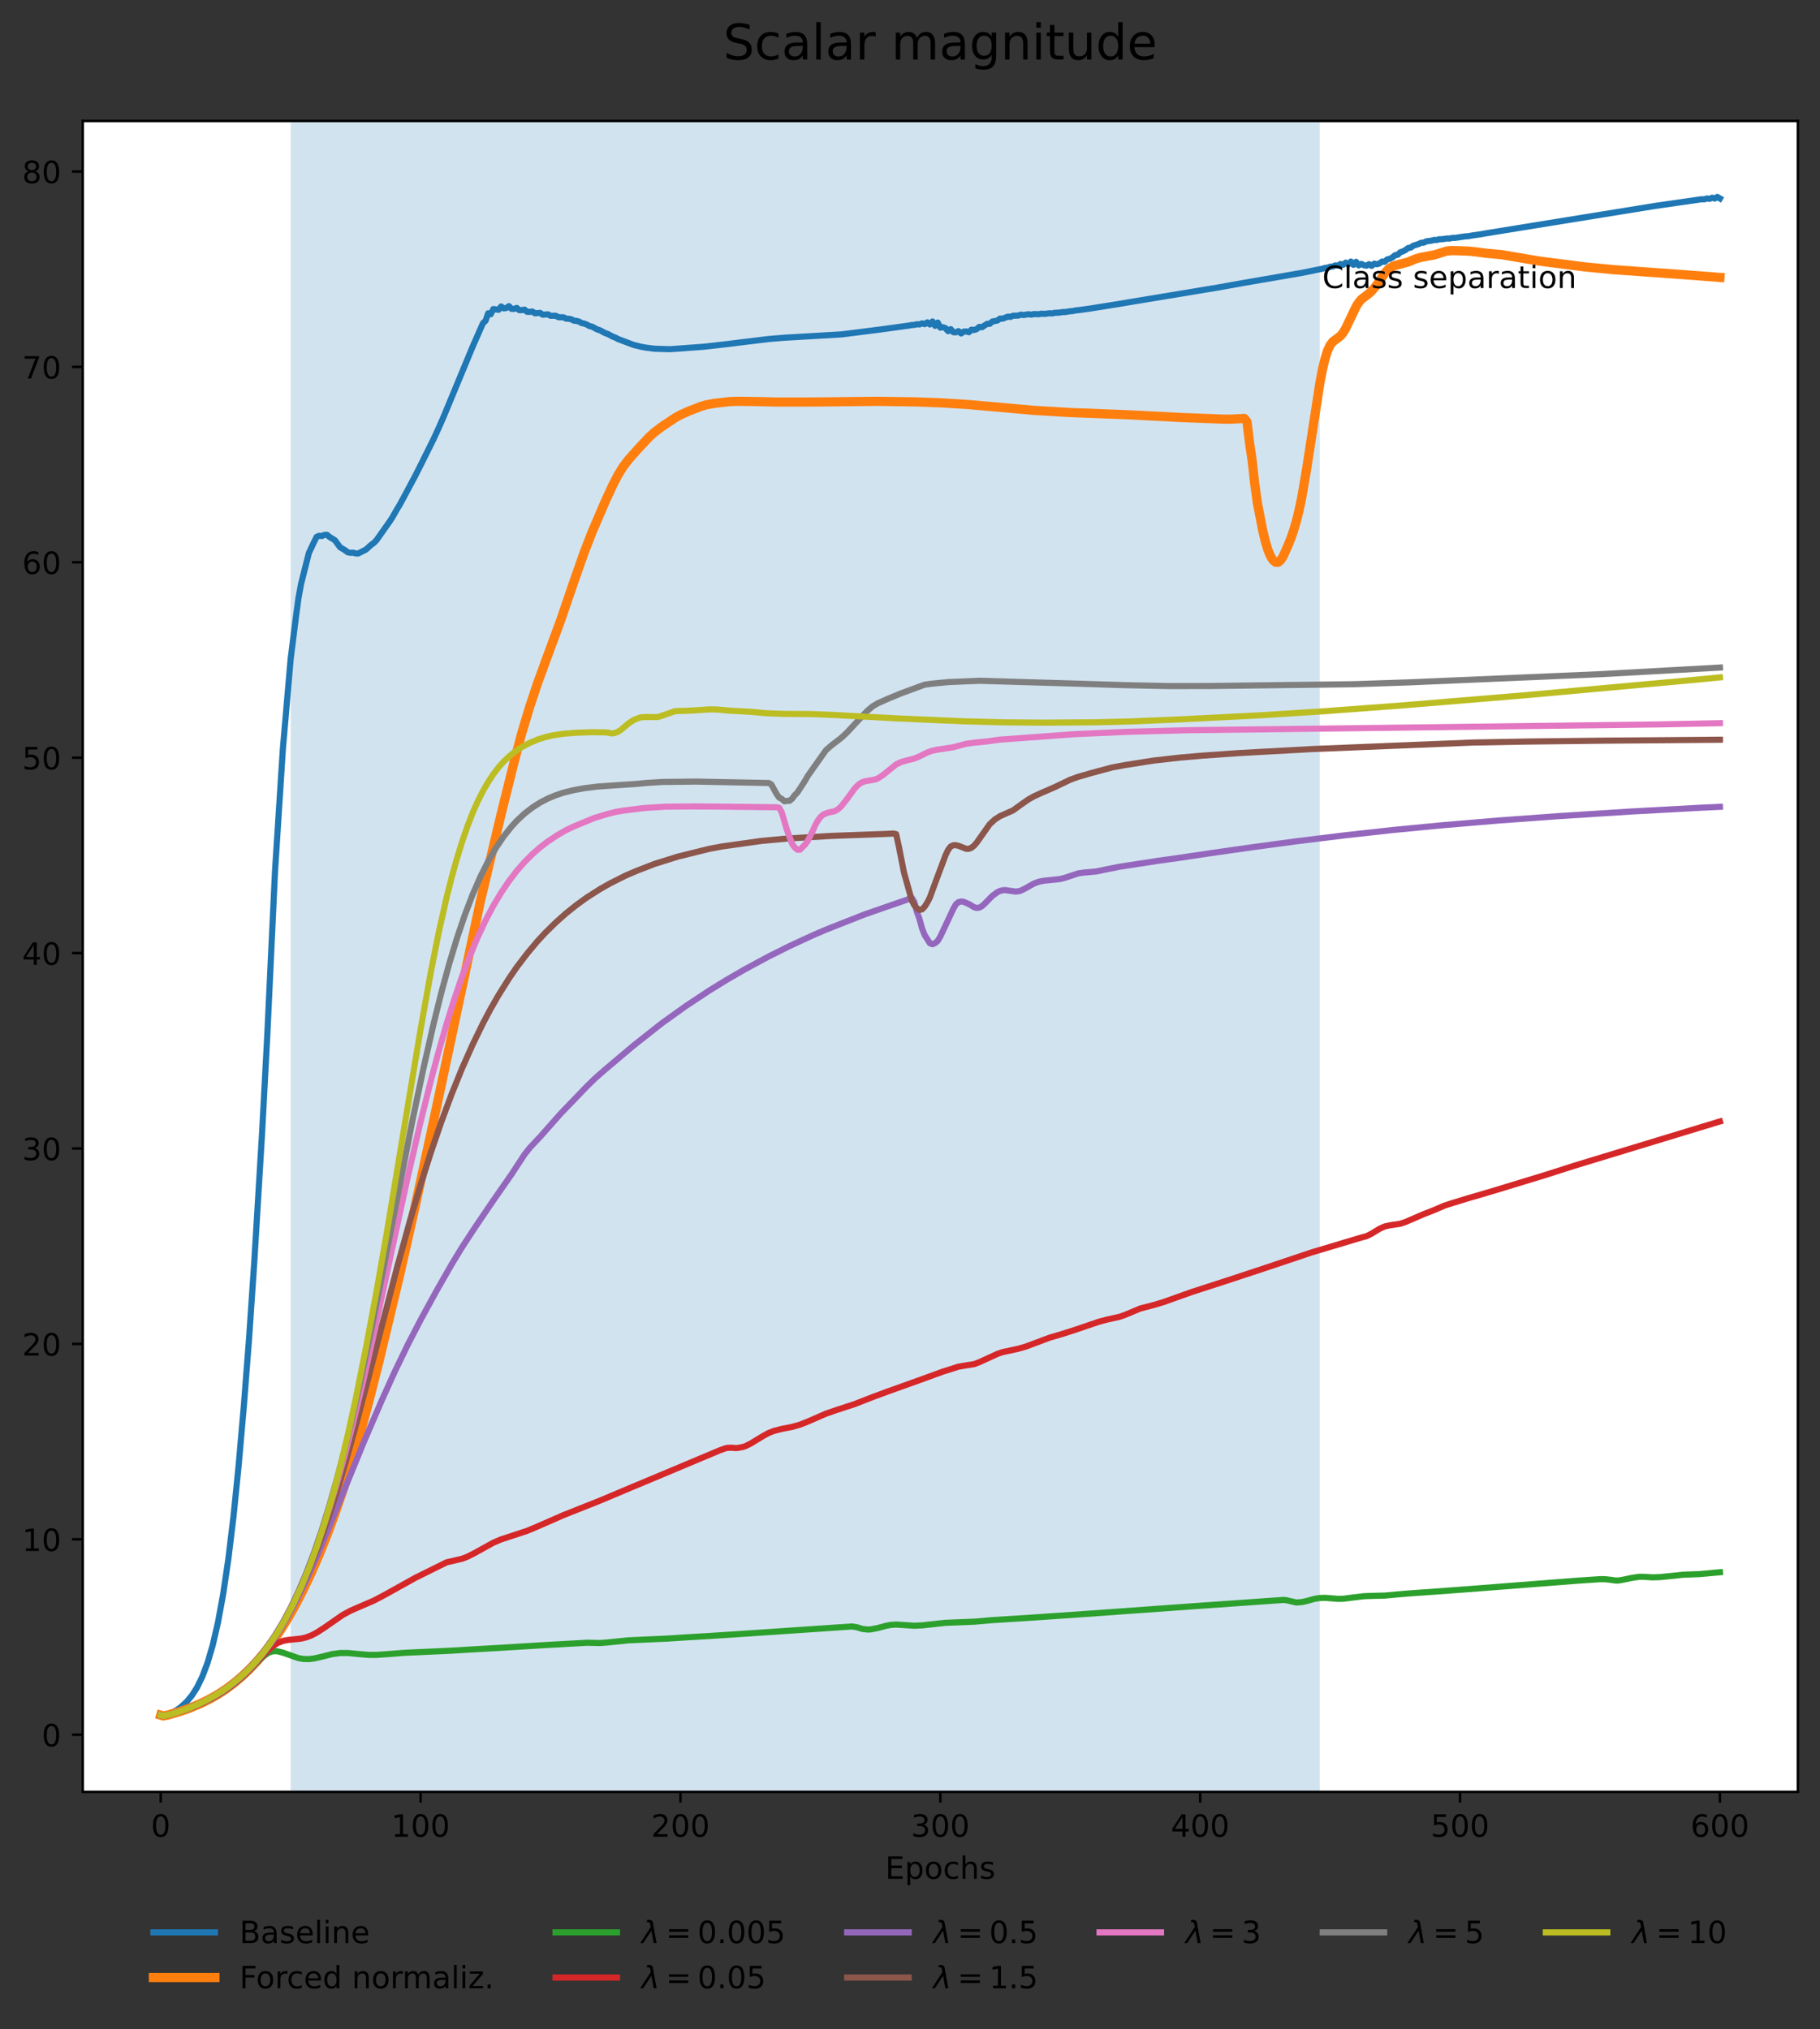 <?xml version="1.0" encoding="utf-8" standalone="no"?>
<!DOCTYPE svg PUBLIC "-//W3C//DTD SVG 1.1//EN"
  "http://www.w3.org/Graphics/SVG/1.1/DTD/svg11.dtd">
<!-- Created with matplotlib (https://matplotlib.org/) -->
<svg height="660.13pt" version="1.1" viewBox="0 0 592.125 660.13" width="592.125pt" xmlns="http://www.w3.org/2000/svg" xmlns:xlink="http://www.w3.org/1999/xlink">
 <rect x="0" y="0" width="592.125" height="660.13" fill="#333333" stroke="none"/>
 <defs>
  <style type="text/css">*{stroke-linecap:butt;stroke-linejoin:round;}</style>
 </defs>
 <g id="figure_1">
  <g id="patch_1">
   <path d="M 0 660.13 
L 592.125 660.13 
L 592.125 0 
L 0 0 
z
" style="fill:none;"/>
  </g>
  <g id="axes_1">
   <g id="patch_2">
    <path d="M 26.925 582.957 
L 584.925 582.957 
L 584.925 39.358 
L 26.925 39.358 
z
" style="fill:#ffffff;"/>
   </g>
   <g id="patch_3">
    <path clip-path="url(#p3f525d790b)" d="M 94.561 582.957 
L 429.361 582.957 
L 429.361 39.358 
L 94.561 39.358 
z
" style="fill:#1f77b4;opacity:0.2;"/>
   </g>
   <g id="matplotlib.axis_1">
    <g id="xtick_1">
     <g id="line2d_1">
      <defs>
       <path d="M 0 0 
L 0 3.5 
" id="ma3e80dce97" style="stroke:#000000;stroke-width:0.8;"/>
      </defs>
      <g>
       <use style="stroke:#000000;stroke-width:0.8;" x="52.289" xlink:href="#ma3e80dce97" y="582.957"/>
      </g>
     </g>
     <g id="text_1">
      <!-- 0 -->
      <g transform="translate(49.107 597.556)scale(0.1 -0.1)">
       <defs>
        <path d="M 31.781 66.406 
Q 24.172 66.406 20.328 58.906 
Q 16.5 51.422 16.5 36.375 
Q 16.5 21.391 20.328 13.891 
Q 24.172 6.391 31.781 6.391 
Q 39.453 6.391 43.281 13.891 
Q 47.125 21.391 47.125 36.375 
Q 47.125 51.422 43.281 58.906 
Q 39.453 66.406 31.781 66.406 
z
M 31.781 74.219 
Q 44.047 74.219 50.516 64.516 
Q 56.984 54.828 56.984 36.375 
Q 56.984 17.969 50.516 8.266 
Q 44.047 -1.422 31.781 -1.422 
Q 19.531 -1.422 13.062 8.266 
Q 6.594 17.969 6.594 36.375 
Q 6.594 54.828 13.062 64.516 
Q 19.531 74.219 31.781 74.219 
z
" id="DejaVuSans-48"/>
       </defs>
       <use xlink:href="#DejaVuSans-48"/>
      </g>
     </g>
    </g>
    <g id="xtick_2">
     <g id="line2d_2">
      <g>
       <use style="stroke:#000000;stroke-width:0.8;" x="136.834" xlink:href="#ma3e80dce97" y="582.957"/>
      </g>
     </g>
     <g id="text_2">
      <!-- 100 -->
      <g transform="translate(127.29 597.556)scale(0.1 -0.1)">
       <defs>
        <path d="M 12.406 8.297 
L 28.516 8.297 
L 28.516 63.922 
L 10.984 60.406 
L 10.984 69.391 
L 28.422 72.906 
L 38.281 72.906 
L 38.281 8.297 
L 54.391 8.297 
L 54.391 0 
L 12.406 0 
z
" id="DejaVuSans-49"/>
       </defs>
       <use xlink:href="#DejaVuSans-49"/>
       <use x="63.623" xlink:href="#DejaVuSans-48"/>
       <use x="127.246" xlink:href="#DejaVuSans-48"/>
      </g>
     </g>
    </g>
    <g id="xtick_3">
     <g id="line2d_3">
      <g>
       <use style="stroke:#000000;stroke-width:0.8;" x="221.38" xlink:href="#ma3e80dce97" y="582.957"/>
      </g>
     </g>
     <g id="text_3">
      <!-- 200 -->
      <g transform="translate(211.836 597.556)scale(0.1 -0.1)">
       <defs>
        <path d="M 19.188 8.297 
L 53.609 8.297 
L 53.609 0 
L 7.328 0 
L 7.328 8.297 
Q 12.938 14.109 22.625 23.891 
Q 32.328 33.688 34.812 36.531 
Q 39.547 41.844 41.422 45.531 
Q 43.312 49.219 43.312 52.781 
Q 43.312 58.594 39.234 62.25 
Q 35.156 65.922 28.609 65.922 
Q 23.969 65.922 18.812 64.312 
Q 13.672 62.703 7.812 59.422 
L 7.812 69.391 
Q 13.766 71.781 18.938 73 
Q 24.125 74.219 28.422 74.219 
Q 39.75 74.219 46.484 68.547 
Q 53.219 62.891 53.219 53.422 
Q 53.219 48.922 51.531 44.891 
Q 49.859 40.875 45.406 35.406 
Q 44.188 33.984 37.641 27.219 
Q 31.109 20.453 19.188 8.297 
z
" id="DejaVuSans-50"/>
       </defs>
       <use xlink:href="#DejaVuSans-50"/>
       <use x="63.623" xlink:href="#DejaVuSans-48"/>
       <use x="127.246" xlink:href="#DejaVuSans-48"/>
      </g>
     </g>
    </g>
    <g id="xtick_4">
     <g id="line2d_4">
      <g>
       <use style="stroke:#000000;stroke-width:0.8;" x="305.925" xlink:href="#ma3e80dce97" y="582.957"/>
      </g>
     </g>
     <g id="text_4">
      <!-- 300 -->
      <g transform="translate(296.381 597.556)scale(0.1 -0.1)">
       <defs>
        <path d="M 40.578 39.312 
Q 47.656 37.797 51.625 33 
Q 55.609 28.219 55.609 21.188 
Q 55.609 10.406 48.188 4.484 
Q 40.766 -1.422 27.094 -1.422 
Q 22.516 -1.422 17.656 -0.516 
Q 12.797 0.391 7.625 2.203 
L 7.625 11.719 
Q 11.719 9.328 16.594 8.109 
Q 21.484 6.891 26.812 6.891 
Q 36.078 6.891 40.938 10.547 
Q 45.797 14.203 45.797 21.188 
Q 45.797 27.641 41.281 31.266 
Q 36.766 34.906 28.719 34.906 
L 20.219 34.906 
L 20.219 43.016 
L 29.109 43.016 
Q 36.375 43.016 40.234 45.922 
Q 44.094 48.828 44.094 54.297 
Q 44.094 59.906 40.109 62.906 
Q 36.141 65.922 28.719 65.922 
Q 24.656 65.922 20.016 65.031 
Q 15.375 64.156 9.812 62.312 
L 9.812 71.094 
Q 15.438 72.656 20.344 73.438 
Q 25.25 74.219 29.594 74.219 
Q 40.828 74.219 47.359 69.109 
Q 53.906 64.016 53.906 55.328 
Q 53.906 49.266 50.438 45.094 
Q 46.969 40.922 40.578 39.312 
z
" id="DejaVuSans-51"/>
       </defs>
       <use xlink:href="#DejaVuSans-51"/>
       <use x="63.623" xlink:href="#DejaVuSans-48"/>
       <use x="127.246" xlink:href="#DejaVuSans-48"/>
      </g>
     </g>
    </g>
    <g id="xtick_5">
     <g id="line2d_5">
      <g>
       <use style="stroke:#000000;stroke-width:0.8;" x="390.47" xlink:href="#ma3e80dce97" y="582.957"/>
      </g>
     </g>
     <g id="text_5">
      <!-- 400 -->
      <g transform="translate(380.927 597.556)scale(0.1 -0.1)">
       <defs>
        <path d="M 37.797 64.312 
L 12.891 25.391 
L 37.797 25.391 
z
M 35.203 72.906 
L 47.609 72.906 
L 47.609 25.391 
L 58.016 25.391 
L 58.016 17.188 
L 47.609 17.188 
L 47.609 0 
L 37.797 0 
L 37.797 17.188 
L 4.891 17.188 
L 4.891 26.703 
z
" id="DejaVuSans-52"/>
       </defs>
       <use xlink:href="#DejaVuSans-52"/>
       <use x="63.623" xlink:href="#DejaVuSans-48"/>
       <use x="127.246" xlink:href="#DejaVuSans-48"/>
      </g>
     </g>
    </g>
    <g id="xtick_6">
     <g id="line2d_6">
      <g>
       <use style="stroke:#000000;stroke-width:0.8;" x="475.016" xlink:href="#ma3e80dce97" y="582.957"/>
      </g>
     </g>
     <g id="text_6">
      <!-- 500 -->
      <g transform="translate(465.472 597.556)scale(0.1 -0.1)">
       <defs>
        <path d="M 10.797 72.906 
L 49.516 72.906 
L 49.516 64.594 
L 19.828 64.594 
L 19.828 46.734 
Q 21.969 47.469 24.109 47.828 
Q 26.266 48.188 28.422 48.188 
Q 40.625 48.188 47.75 41.5 
Q 54.891 34.812 54.891 23.391 
Q 54.891 11.625 47.562 5.094 
Q 40.234 -1.422 26.906 -1.422 
Q 22.312 -1.422 17.547 -0.641 
Q 12.797 0.141 7.719 1.703 
L 7.719 11.625 
Q 12.109 9.234 16.797 8.062 
Q 21.484 6.891 26.703 6.891 
Q 35.156 6.891 40.078 11.328 
Q 45.016 15.766 45.016 23.391 
Q 45.016 31 40.078 35.438 
Q 35.156 39.891 26.703 39.891 
Q 22.75 39.891 18.812 39.016 
Q 14.891 38.141 10.797 36.281 
z
" id="DejaVuSans-53"/>
       </defs>
       <use xlink:href="#DejaVuSans-53"/>
       <use x="63.623" xlink:href="#DejaVuSans-48"/>
       <use x="127.246" xlink:href="#DejaVuSans-48"/>
      </g>
     </g>
    </g>
    <g id="xtick_7">
     <g id="line2d_7">
      <g>
       <use style="stroke:#000000;stroke-width:0.8;" x="559.561" xlink:href="#ma3e80dce97" y="582.957"/>
      </g>
     </g>
     <g id="text_7">
      <!-- 600 -->
      <g transform="translate(550.018 597.556)scale(0.1 -0.1)">
       <defs>
        <path d="M 33.016 40.375 
Q 26.375 40.375 22.484 35.828 
Q 18.609 31.297 18.609 23.391 
Q 18.609 15.531 22.484 10.953 
Q 26.375 6.391 33.016 6.391 
Q 39.656 6.391 43.531 10.953 
Q 47.406 15.531 47.406 23.391 
Q 47.406 31.297 43.531 35.828 
Q 39.656 40.375 33.016 40.375 
z
M 52.594 71.297 
L 52.594 62.312 
Q 48.875 64.062 45.094 64.984 
Q 41.312 65.922 37.594 65.922 
Q 27.828 65.922 22.672 59.328 
Q 17.531 52.734 16.797 39.406 
Q 19.672 43.656 24.016 45.922 
Q 28.375 48.188 33.594 48.188 
Q 44.578 48.188 50.953 41.516 
Q 57.328 34.859 57.328 23.391 
Q 57.328 12.156 50.688 5.359 
Q 44.047 -1.422 33.016 -1.422 
Q 20.359 -1.422 13.672 8.266 
Q 6.984 17.969 6.984 36.375 
Q 6.984 53.656 15.188 63.938 
Q 23.391 74.219 37.203 74.219 
Q 40.922 74.219 44.703 73.484 
Q 48.484 72.75 52.594 71.297 
z
" id="DejaVuSans-54"/>
       </defs>
       <use xlink:href="#DejaVuSans-54"/>
       <use x="63.623" xlink:href="#DejaVuSans-48"/>
       <use x="127.246" xlink:href="#DejaVuSans-48"/>
      </g>
     </g>
    </g>
    <g id="text_8">
     <!-- Epochs -->
     <g transform="translate(288.009 611.234)scale(0.1 -0.1)">
      <defs>
       <path d="M 9.812 72.906 
L 55.906 72.906 
L 55.906 64.594 
L 19.672 64.594 
L 19.672 43.016 
L 54.391 43.016 
L 54.391 34.719 
L 19.672 34.719 
L 19.672 8.297 
L 56.781 8.297 
L 56.781 0 
L 9.812 0 
z
" id="DejaVuSans-69"/>
       <path d="M 18.109 8.203 
L 18.109 -20.797 
L 9.078 -20.797 
L 9.078 54.688 
L 18.109 54.688 
L 18.109 46.391 
Q 20.953 51.266 25.266 53.625 
Q 29.594 56 35.594 56 
Q 45.562 56 51.781 48.094 
Q 58.016 40.188 58.016 27.297 
Q 58.016 14.406 51.781 6.484 
Q 45.562 -1.422 35.594 -1.422 
Q 29.594 -1.422 25.266 0.953 
Q 20.953 3.328 18.109 8.203 
z
M 48.688 27.297 
Q 48.688 37.203 44.609 42.844 
Q 40.531 48.484 33.406 48.484 
Q 26.266 48.484 22.188 42.844 
Q 18.109 37.203 18.109 27.297 
Q 18.109 17.391 22.188 11.75 
Q 26.266 6.109 33.406 6.109 
Q 40.531 6.109 44.609 11.75 
Q 48.688 17.391 48.688 27.297 
z
" id="DejaVuSans-112"/>
       <path d="M 30.609 48.391 
Q 23.391 48.391 19.188 42.75 
Q 14.984 37.109 14.984 27.297 
Q 14.984 17.484 19.156 11.844 
Q 23.344 6.203 30.609 6.203 
Q 37.797 6.203 41.984 11.859 
Q 46.188 17.531 46.188 27.297 
Q 46.188 37.016 41.984 42.703 
Q 37.797 48.391 30.609 48.391 
z
M 30.609 56 
Q 42.328 56 49.016 48.375 
Q 55.719 40.766 55.719 27.297 
Q 55.719 13.875 49.016 6.219 
Q 42.328 -1.422 30.609 -1.422 
Q 18.844 -1.422 12.172 6.219 
Q 5.516 13.875 5.516 27.297 
Q 5.516 40.766 12.172 48.375 
Q 18.844 56 30.609 56 
z
" id="DejaVuSans-111"/>
       <path d="M 48.781 52.594 
L 48.781 44.188 
Q 44.969 46.297 41.141 47.344 
Q 37.312 48.391 33.406 48.391 
Q 24.656 48.391 19.812 42.844 
Q 14.984 37.312 14.984 27.297 
Q 14.984 17.281 19.812 11.734 
Q 24.656 6.203 33.406 6.203 
Q 37.312 6.203 41.141 7.25 
Q 44.969 8.297 48.781 10.406 
L 48.781 2.094 
Q 45.016 0.344 40.984 -0.531 
Q 36.969 -1.422 32.422 -1.422 
Q 20.062 -1.422 12.781 6.344 
Q 5.516 14.109 5.516 27.297 
Q 5.516 40.672 12.859 48.328 
Q 20.219 56 33.016 56 
Q 37.156 56 41.109 55.141 
Q 45.062 54.297 48.781 52.594 
z
" id="DejaVuSans-99"/>
       <path d="M 54.891 33.016 
L 54.891 0 
L 45.906 0 
L 45.906 32.719 
Q 45.906 40.484 42.875 44.328 
Q 39.844 48.188 33.797 48.188 
Q 26.516 48.188 22.312 43.547 
Q 18.109 38.922 18.109 30.906 
L 18.109 0 
L 9.078 0 
L 9.078 75.984 
L 18.109 75.984 
L 18.109 46.188 
Q 21.344 51.125 25.703 53.562 
Q 30.078 56 35.797 56 
Q 45.219 56 50.047 50.172 
Q 54.891 44.344 54.891 33.016 
z
" id="DejaVuSans-104"/>
       <path d="M 44.281 53.078 
L 44.281 44.578 
Q 40.484 46.531 36.375 47.5 
Q 32.281 48.484 27.875 48.484 
Q 21.188 48.484 17.844 46.438 
Q 14.5 44.391 14.5 40.281 
Q 14.5 37.156 16.891 35.375 
Q 19.281 33.594 26.516 31.984 
L 29.594 31.297 
Q 39.156 29.25 43.188 25.516 
Q 47.219 21.781 47.219 15.094 
Q 47.219 7.469 41.188 3.016 
Q 35.156 -1.422 24.609 -1.422 
Q 20.219 -1.422 15.453 -0.562 
Q 10.688 0.297 5.422 2 
L 5.422 11.281 
Q 10.406 8.688 15.234 7.391 
Q 20.062 6.109 24.812 6.109 
Q 31.156 6.109 34.562 8.281 
Q 37.984 10.453 37.984 14.406 
Q 37.984 18.062 35.516 20.016 
Q 33.062 21.969 24.703 23.781 
L 21.578 24.516 
Q 13.234 26.266 9.516 29.906 
Q 5.812 33.547 5.812 39.891 
Q 5.812 47.609 11.281 51.797 
Q 16.75 56 26.812 56 
Q 31.781 56 36.172 55.266 
Q 40.578 54.547 44.281 53.078 
z
" id="DejaVuSans-115"/>
      </defs>
      <use xlink:href="#DejaVuSans-69"/>
      <use x="63.184" xlink:href="#DejaVuSans-112"/>
      <use x="126.66" xlink:href="#DejaVuSans-111"/>
      <use x="187.842" xlink:href="#DejaVuSans-99"/>
      <use x="242.822" xlink:href="#DejaVuSans-104"/>
      <use x="306.201" xlink:href="#DejaVuSans-115"/>
     </g>
    </g>
   </g>
   <g id="matplotlib.axis_2">
    <g id="ytick_1">
     <g id="line2d_8">
      <defs>
       <path d="M 0 0 
L -3.5 0 
" id="m79e14d0e68" style="stroke:#000000;stroke-width:0.8;"/>
      </defs>
      <g>
       <use style="stroke:#000000;stroke-width:0.8;" x="26.925" xlink:href="#m79e14d0e68" y="564.355"/>
      </g>
     </g>
     <g id="text_9">
      <!-- 0 -->
      <g transform="translate(13.562 568.154)scale(0.1 -0.1)">
       <use xlink:href="#DejaVuSans-48"/>
      </g>
     </g>
    </g>
    <g id="ytick_2">
     <g id="line2d_9">
      <g>
       <use style="stroke:#000000;stroke-width:0.8;" x="26.925" xlink:href="#m79e14d0e68" y="500.785"/>
      </g>
     </g>
     <g id="text_10">
      <!-- 10 -->
      <g transform="translate(7.2 504.584)scale(0.1 -0.1)">
       <use xlink:href="#DejaVuSans-49"/>
       <use x="63.623" xlink:href="#DejaVuSans-48"/>
      </g>
     </g>
    </g>
    <g id="ytick_3">
     <g id="line2d_10">
      <g>
       <use style="stroke:#000000;stroke-width:0.8;" x="26.925" xlink:href="#m79e14d0e68" y="437.215"/>
      </g>
     </g>
     <g id="text_11">
      <!-- 20 -->
      <g transform="translate(7.2 441.014)scale(0.1 -0.1)">
       <use xlink:href="#DejaVuSans-50"/>
       <use x="63.623" xlink:href="#DejaVuSans-48"/>
      </g>
     </g>
    </g>
    <g id="ytick_4">
     <g id="line2d_11">
      <g>
       <use style="stroke:#000000;stroke-width:0.8;" x="26.925" xlink:href="#m79e14d0e68" y="373.645"/>
      </g>
     </g>
     <g id="text_12">
      <!-- 30 -->
      <g transform="translate(7.2 377.444)scale(0.1 -0.1)">
       <use xlink:href="#DejaVuSans-51"/>
       <use x="63.623" xlink:href="#DejaVuSans-48"/>
      </g>
     </g>
    </g>
    <g id="ytick_5">
     <g id="line2d_12">
      <g>
       <use style="stroke:#000000;stroke-width:0.8;" x="26.925" xlink:href="#m79e14d0e68" y="310.075"/>
      </g>
     </g>
     <g id="text_13">
      <!-- 40 -->
      <g transform="translate(7.2 313.874)scale(0.1 -0.1)">
       <use xlink:href="#DejaVuSans-52"/>
       <use x="63.623" xlink:href="#DejaVuSans-48"/>
      </g>
     </g>
    </g>
    <g id="ytick_6">
     <g id="line2d_13">
      <g>
       <use style="stroke:#000000;stroke-width:0.8;" x="26.925" xlink:href="#m79e14d0e68" y="246.505"/>
      </g>
     </g>
     <g id="text_14">
      <!-- 50 -->
      <g transform="translate(7.2 250.305)scale(0.1 -0.1)">
       <use xlink:href="#DejaVuSans-53"/>
       <use x="63.623" xlink:href="#DejaVuSans-48"/>
      </g>
     </g>
    </g>
    <g id="ytick_7">
     <g id="line2d_14">
      <g>
       <use style="stroke:#000000;stroke-width:0.8;" x="26.925" xlink:href="#m79e14d0e68" y="182.935"/>
      </g>
     </g>
     <g id="text_15">
      <!-- 60 -->
      <g transform="translate(7.2 186.735)scale(0.1 -0.1)">
       <use xlink:href="#DejaVuSans-54"/>
       <use x="63.623" xlink:href="#DejaVuSans-48"/>
      </g>
     </g>
    </g>
    <g id="ytick_8">
     <g id="line2d_15">
      <g>
       <use style="stroke:#000000;stroke-width:0.8;" x="26.925" xlink:href="#m79e14d0e68" y="119.366"/>
      </g>
     </g>
     <g id="text_16">
      <!-- 70 -->
      <g transform="translate(7.2 123.165)scale(0.1 -0.1)">
       <defs>
        <path d="M 8.203 72.906 
L 55.078 72.906 
L 55.078 68.703 
L 28.609 0 
L 18.312 0 
L 43.219 64.594 
L 8.203 64.594 
z
" id="DejaVuSans-55"/>
       </defs>
       <use xlink:href="#DejaVuSans-55"/>
       <use x="63.623" xlink:href="#DejaVuSans-48"/>
      </g>
     </g>
    </g>
    <g id="ytick_9">
     <g id="line2d_16">
      <g>
       <use style="stroke:#000000;stroke-width:0.8;" x="26.925" xlink:href="#m79e14d0e68" y="55.796"/>
      </g>
     </g>
     <g id="text_17">
      <!-- 80 -->
      <g transform="translate(7.2 59.595)scale(0.1 -0.1)">
       <defs>
        <path d="M 31.781 34.625 
Q 24.75 34.625 20.719 30.859 
Q 16.703 27.094 16.703 20.516 
Q 16.703 13.922 20.719 10.156 
Q 24.75 6.391 31.781 6.391 
Q 38.812 6.391 42.859 10.172 
Q 46.922 13.969 46.922 20.516 
Q 46.922 27.094 42.891 30.859 
Q 38.875 34.625 31.781 34.625 
z
M 21.922 38.812 
Q 15.578 40.375 12.031 44.719 
Q 8.5 49.078 8.5 55.328 
Q 8.5 64.062 14.719 69.141 
Q 20.953 74.219 31.781 74.219 
Q 42.672 74.219 48.875 69.141 
Q 55.078 64.062 55.078 55.328 
Q 55.078 49.078 51.531 44.719 
Q 48 40.375 41.703 38.812 
Q 48.828 37.156 52.797 32.312 
Q 56.781 27.484 56.781 20.516 
Q 56.781 9.906 50.312 4.234 
Q 43.844 -1.422 31.781 -1.422 
Q 19.734 -1.422 13.25 4.234 
Q 6.781 9.906 6.781 20.516 
Q 6.781 27.484 10.781 32.312 
Q 14.797 37.156 21.922 38.812 
z
M 18.312 54.391 
Q 18.312 48.734 21.844 45.562 
Q 25.391 42.391 31.781 42.391 
Q 38.141 42.391 41.719 45.562 
Q 45.312 48.734 45.312 54.391 
Q 45.312 60.062 41.719 63.234 
Q 38.141 66.406 31.781 66.406 
Q 25.391 66.406 21.844 63.234 
Q 18.312 60.062 18.312 54.391 
z
" id="DejaVuSans-56"/>
       </defs>
       <use xlink:href="#DejaVuSans-56"/>
       <use x="63.623" xlink:href="#DejaVuSans-48"/>
      </g>
     </g>
    </g>
   </g>
   <g id="line2d_17">
    <path clip-path="url(#p3f525d790b)" d="M 52.289 557.998 
L 53.134 558.035 
L 53.98 557.931 
L 55.67 557.326 
L 57.361 556.44 
L 59.052 555.206 
L 60.743 553.632 
L 62.434 551.61 
L 64.125 548.958 
L 65.816 545.486 
L 67.507 541.013 
L 69.198 535.256 
L 70.889 527.957 
L 72.58 518.77 
L 74.27 507.367 
L 75.961 493.427 
L 77.652 476.642 
L 79.343 457.309 
L 81.034 435.427 
L 82.725 410.63 
L 85.261 368.694 
L 86.952 336.952 
L 89.489 283.216 
L 92.025 243.718 
L 94.561 214.417 
L 96.252 200.914 
L 97.098 194.628 
L 97.943 189.986 
L 100.48 179.937 
L 102.17 176.327 
L 103.016 174.669 
L 103.861 174.297 
L 104.707 174.399 
L 105.552 174.007 
L 106.398 173.994 
L 107.243 174.717 
L 108.934 175.733 
L 110.625 178.026 
L 112.316 179.053 
L 113.161 179.691 
L 114.007 179.842 
L 114.852 179.798 
L 115.698 180.047 
L 116.543 180.064 
L 119.08 178.78 
L 120.77 177.235 
L 121.616 176.647 
L 122.461 175.767 
L 126.689 169.787 
L 127.534 168.513 
L 129.225 165.567 
L 130.07 164.179 
L 131.761 161.047 
L 133.452 157.886 
L 135.143 154.715 
L 136.834 151.356 
L 141.061 142.852 
L 142.752 139.18 
L 144.443 135.31 
L 153.743 112.837 
L 157.125 105.149 
L 157.97 104.369 
L 158.816 101.922 
L 159.661 102.237 
L 160.507 100.543 
L 162.198 100.783 
L 163.043 99.706 
L 163.889 100.334 
L 164.734 100.198 
L 165.58 99.595 
L 166.425 100.485 
L 167.27 100.498 
L 168.116 100.17 
L 168.961 100.919 
L 169.807 100.898 
L 170.652 100.73 
L 171.498 101.45 
L 172.343 101.464 
L 173.189 101.34 
L 174.034 101.931 
L 175.725 101.793 
L 176.57 102.38 
L 178.261 102.264 
L 179.107 102.737 
L 180.798 102.723 
L 181.643 103.192 
L 183.334 103.232 
L 184.18 103.668 
L 185.025 103.703 
L 185.87 103.867 
L 186.716 104.336 
L 187.561 104.401 
L 188.407 104.635 
L 189.252 105.115 
L 190.098 105.269 
L 190.943 105.617 
L 191.789 106.086 
L 192.634 106.277 
L 194.325 107.191 
L 195.17 107.443 
L 196.861 108.357 
L 197.707 108.635 
L 199.398 109.543 
L 200.243 109.842 
L 201.089 110.314 
L 206.161 112.22 
L 207.852 112.631 
L 208.698 112.849 
L 210.389 113.135 
L 212.925 113.456 
L 217.998 113.608 
L 228.989 112.806 
L 236.598 111.943 
L 242.516 111.209 
L 250.125 110.289 
L 255.198 109.873 
L 273.798 108.789 
L 286.48 107.186 
L 295.78 105.913 
L 296.625 105.743 
L 297.47 105.704 
L 298.316 105.484 
L 299.161 105.536 
L 300.007 105.198 
L 300.852 105.452 
L 301.698 104.87 
L 302.543 105.553 
L 303.389 104.591 
L 304.234 106.01 
L 305.08 104.934 
L 305.925 106.6 
L 306.77 106.452 
L 307.616 106.758 
L 308.461 107.745 
L 309.307 107.077 
L 310.152 108.072 
L 310.998 108.124 
L 311.843 107.719 
L 312.689 108.492 
L 313.534 107.89 
L 314.38 107.821 
L 315.225 108.078 
L 316.07 107.252 
L 316.916 107.358 
L 317.761 107.078 
L 318.607 106.33 
L 319.452 106.47 
L 321.143 105.357 
L 321.989 105.36 
L 322.834 104.614 
L 324.525 104.274 
L 325.37 103.639 
L 326.216 103.676 
L 327.907 103.007 
L 328.752 103.105 
L 329.598 102.71 
L 331.289 102.679 
L 332.134 102.356 
L 332.98 102.492 
L 334.67 102.225 
L 335.516 102.381 
L 336.361 102.18 
L 338.052 102.227 
L 338.898 102.037 
L 339.743 102.137 
L 341.434 101.917 
L 342.28 101.971 
L 343.125 101.774 
L 344.816 101.696 
L 345.661 101.516 
L 346.507 101.522 
L 348.198 101.252 
L 349.043 101.196 
L 349.889 100.999 
L 351.58 100.813 
L 354.961 100.336 
L 364.261 98.85 
L 367.643 98.275 
L 396.389 93.516 
L 404.843 92 
L 423.443 88.797 
L 430.207 87.429 
L 431.052 87.179 
L 431.898 87.066 
L 432.743 86.769 
L 433.589 86.717 
L 434.434 86.339 
L 435.28 86.398 
L 436.125 85.881 
L 436.97 86.154 
L 437.816 85.434 
L 438.661 86.054 
L 439.507 85.099 
L 440.352 86.164 
L 441.198 85.186 
L 442.043 86.346 
L 442.889 85.854 
L 443.734 86.284 
L 444.58 86.439 
L 445.425 85.944 
L 446.27 86.503 
L 447.116 85.776 
L 447.961 85.976 
L 448.807 85.703 
L 449.652 85.094 
L 450.498 85.171 
L 451.343 84.371 
L 452.189 84.201 
L 453.034 83.719 
L 453.88 83.027 
L 454.725 82.888 
L 455.57 82.079 
L 456.416 81.782 
L 457.261 81.344 
L 458.107 80.699 
L 458.952 80.559 
L 459.798 79.941 
L 461.489 79.409 
L 462.334 78.987 
L 463.18 78.95 
L 464.025 78.525 
L 465.716 78.296 
L 466.561 78.052 
L 467.407 78.088 
L 468.252 77.825 
L 469.098 77.835 
L 470.789 77.583 
L 471.634 77.61 
L 472.48 77.389 
L 473.325 77.404 
L 476.707 76.9 
L 477.552 76.866 
L 479.243 76.57 
L 481.78 76.206 
L 483.47 75.901 
L 538.425 67.003 
L 553.643 64.817 
L 554.489 64.857 
L 555.334 64.568 
L 556.18 64.7 
L 557.025 64.326 
L 557.87 64.595 
L 558.716 64.067 
L 559.561 64.567 
L 559.561 64.567 
" style="fill:none;stroke:#1f77b4;stroke-linecap:square;stroke-width:2;"/>
   </g>
   <g id="line2d_18">
    <path clip-path="url(#p3f525d790b)" d="M 52.289 557.998 
L 53.134 558.248 
L 54.825 557.891 
L 58.207 556.922 
L 61.589 555.753 
L 64.97 554.356 
L 68.352 552.689 
L 70.889 551.232 
L 73.425 549.575 
L 75.961 547.696 
L 78.498 545.574 
L 81.034 543.185 
L 83.57 540.503 
L 86.107 537.504 
L 88.643 534.165 
L 91.18 530.462 
L 93.716 526.373 
L 96.252 521.872 
L 98.789 516.94 
L 101.325 511.557 
L 103.861 505.712 
L 106.398 499.379 
L 108.934 492.52 
L 111.47 485.111 
L 114.007 477.132 
L 116.543 468.569 
L 119.925 456.243 
L 123.307 442.892 
L 130.07 414.602 
L 135.143 392.173 
L 141.061 364.726 
L 156.28 293.252 
L 163.043 264.864 
L 167.27 247.865 
L 169.807 238.334 
L 172.343 229.914 
L 174.88 222.308 
L 177.416 215.351 
L 182.489 201.594 
L 186.716 189.224 
L 190.098 179.615 
L 192.634 173.092 
L 196.861 163.246 
L 199.398 157.743 
L 201.089 154.49 
L 202.78 151.76 
L 204.47 149.555 
L 207.852 145.756 
L 211.234 142.155 
L 212.925 140.625 
L 215.461 138.727 
L 219.689 135.911 
L 221.38 134.967 
L 223.916 133.826 
L 228.143 132.179 
L 229.834 131.688 
L 232.37 131.227 
L 237.443 130.646 
L 239.98 130.559 
L 247.589 130.667 
L 252.661 130.797 
L 266.189 130.776 
L 285.634 130.57 
L 298.316 130.76 
L 306.77 131.093 
L 315.225 131.628 
L 323.68 132.369 
L 336.361 133.507 
L 348.198 134.215 
L 366.798 134.932 
L 370.18 135.096 
L 375.252 135.361 
L 379.48 135.569 
L 384.552 135.844 
L 394.698 136.226 
L 398.08 136.37 
L 400.616 136.36 
L 404.843 136.132 
L 405.689 137.207 
L 406.534 144.056 
L 407.38 149.833 
L 408.225 157.465 
L 409.07 163.531 
L 410.761 172.314 
L 411.607 175.914 
L 412.452 178.769 
L 413.298 180.844 
L 414.143 182.211 
L 414.989 182.905 
L 415.834 182.926 
L 416.68 182.241 
L 417.525 180.879 
L 419.216 177.054 
L 420.061 174.91 
L 420.907 172.46 
L 421.752 169.592 
L 422.598 166.208 
L 423.443 162.242 
L 425.134 152.403 
L 429.361 124.934 
L 430.207 120.411 
L 431.052 116.832 
L 431.898 114.109 
L 432.743 112.304 
L 433.589 111.191 
L 436.125 109.286 
L 436.97 108.248 
L 437.816 106.835 
L 441.198 99.746 
L 442.043 98.426 
L 442.889 97.409 
L 444.58 96.101 
L 445.425 95.463 
L 446.27 94.684 
L 447.961 92.644 
L 450.498 88.938 
L 451.343 87.939 
L 452.189 87.195 
L 453.034 86.69 
L 453.88 86.366 
L 458.107 85.261 
L 460.643 84.191 
L 462.334 83.722 
L 466.561 82.944 
L 470.789 81.652 
L 472.48 81.526 
L 477.552 81.685 
L 480.089 81.931 
L 483.47 82.385 
L 488.543 82.851 
L 496.998 84.298 
L 501.225 84.992 
L 515.598 86.828 
L 524.898 87.722 
L 548.57 89.421 
L 559.561 90.259 
L 559.561 90.259 
" style="fill:none;stroke:#ff7f0e;stroke-linecap:square;stroke-width:3;"/>
   </g>
   <g id="line2d_19">
    <path clip-path="url(#p3f525d790b)" d="M 52.289 557.998 
L 53.134 558.248 
L 54.825 557.892 
L 59.052 556.668 
L 62.434 555.478 
L 65.816 554.068 
L 69.198 552.391 
L 71.734 550.918 
L 74.27 549.228 
L 76.807 547.303 
L 79.343 545.115 
L 81.88 542.655 
L 85.261 539.251 
L 86.952 537.944 
L 87.798 537.508 
L 88.643 537.263 
L 89.489 537.166 
L 90.334 537.231 
L 92.025 537.659 
L 97.098 539.445 
L 98.789 539.721 
L 100.48 539.756 
L 102.17 539.559 
L 104.707 538.984 
L 108.089 538.14 
L 110.625 537.787 
L 113.161 537.777 
L 116.543 538.103 
L 119.925 538.389 
L 122.461 538.398 
L 125.843 538.167 
L 131.761 537.706 
L 146.134 537.058 
L 152.898 536.656 
L 162.198 536.124 
L 178.261 535.149 
L 190.943 534.441 
L 195.17 534.53 
L 197.707 534.344 
L 204.47 533.655 
L 217.152 533.082 
L 223.07 532.7 
L 231.525 532.203 
L 244.207 531.368 
L 277.18 529.145 
L 278.87 529.423 
L 280.561 529.95 
L 282.252 530.131 
L 283.098 530.122 
L 285.634 529.645 
L 288.17 528.952 
L 289.861 528.624 
L 291.552 528.526 
L 294.089 528.683 
L 297.47 528.907 
L 300.007 528.78 
L 307.616 527.959 
L 316.916 527.593 
L 322.834 527.078 
L 335.516 526.287 
L 353.27 525.063 
L 387.934 522.586 
L 417.525 520.516 
L 418.37 520.576 
L 421.752 521.343 
L 423.443 521.224 
L 425.134 520.862 
L 427.67 520.16 
L 429.361 519.887 
L 431.052 519.833 
L 435.28 520.159 
L 436.97 520.132 
L 440.352 519.699 
L 443.734 519.297 
L 446.27 519.203 
L 450.498 519.097 
L 454.725 518.71 
L 458.952 518.36 
L 468.252 517.705 
L 475.861 517.143 
L 486.007 516.362 
L 513.061 514.259 
L 520.67 513.753 
L 522.361 513.777 
L 524.052 513.976 
L 525.743 514.204 
L 526.589 514.191 
L 528.28 513.895 
L 530.816 513.357 
L 533.352 512.982 
L 535.043 513.008 
L 537.58 513.168 
L 540.116 513.081 
L 547.725 512.3 
L 552.798 512.114 
L 559.561 511.506 
L 559.561 511.506 
" style="fill:none;stroke:#2ca02c;stroke-linecap:square;stroke-width:2;"/>
   </g>
   <g id="line2d_20">
    <path clip-path="url(#p3f525d790b)" d="M 52.289 557.998 
L 53.134 558.248 
L 54.825 557.892 
L 58.207 556.932 
L 61.589 555.789 
L 64.97 554.434 
L 68.352 552.827 
L 70.889 551.418 
L 73.425 549.802 
L 75.961 547.954 
L 78.498 545.853 
L 81.034 543.466 
L 84.416 539.872 
L 86.952 537.171 
L 88.643 535.632 
L 90.334 534.526 
L 92.025 533.849 
L 93.716 533.533 
L 97.943 533.094 
L 99.634 532.691 
L 101.325 532.046 
L 103.016 531.168 
L 105.552 529.519 
L 111.47 525.412 
L 114.007 524.029 
L 117.389 522.558 
L 121.616 520.731 
L 124.998 518.957 
L 135.143 513.311 
L 145.289 508.281 
L 150.361 507.104 
L 152.052 506.458 
L 154.589 505.169 
L 160.507 501.886 
L 163.043 500.811 
L 166.425 499.703 
L 171.498 498.033 
L 174.88 496.617 
L 183.334 492.913 
L 195.17 488.215 
L 205.316 483.94 
L 215.461 479.702 
L 234.061 471.88 
L 235.752 471.264 
L 236.598 471.034 
L 238.289 470.996 
L 239.134 471.098 
L 239.98 471.076 
L 241.67 470.747 
L 242.516 470.482 
L 244.207 469.648 
L 246.743 468.105 
L 248.434 467.083 
L 250.125 466.17 
L 251.816 465.522 
L 254.352 464.869 
L 257.734 464.215 
L 260.27 463.491 
L 262.807 462.49 
L 268.725 459.91 
L 272.107 458.741 
L 278.025 456.807 
L 283.943 454.498 
L 289.016 452.627 
L 299.161 448.995 
L 306.77 446.229 
L 311.843 444.622 
L 314.38 444.188 
L 316.916 443.796 
L 318.607 443.17 
L 324.525 440.458 
L 326.216 439.88 
L 328.752 439.346 
L 331.289 438.79 
L 333.825 438.057 
L 337.207 436.795 
L 341.434 435.207 
L 345.661 433.963 
L 349.889 432.602 
L 357.498 430.015 
L 360.034 429.337 
L 364.261 428.395 
L 365.952 427.806 
L 371.025 425.689 
L 375.252 424.593 
L 378.634 423.58 
L 382.861 422.068 
L 387.934 420.266 
L 398.925 416.711 
L 411.607 412.529 
L 426.825 407.422 
L 442.889 402.617 
L 444.58 402.18 
L 446.27 401.322 
L 448.807 399.78 
L 450.498 399.013 
L 452.189 398.631 
L 455.57 398.126 
L 457.261 397.556 
L 463.18 395.006 
L 466.561 393.69 
L 469.943 392.225 
L 472.48 391.413 
L 477.552 389.852 
L 481.78 388.627 
L 486.852 387.117 
L 502.916 382.218 
L 512.216 379.242 
L 558.716 365.097 
L 559.561 364.853 
L 559.561 364.853 
" style="fill:none;stroke:#d62728;stroke-linecap:square;stroke-width:2;"/>
   </g>
   <g id="line2d_21">
    <path clip-path="url(#p3f525d790b)" d="M 52.289 557.998 
L 53.134 558.248 
L 54.825 557.891 
L 58.207 556.909 
L 61.589 555.732 
L 64.97 554.344 
L 68.352 552.702 
L 70.889 551.272 
L 73.425 549.637 
L 75.961 547.769 
L 78.498 545.646 
L 81.034 543.237 
L 83.57 540.513 
L 86.107 537.439 
L 88.643 533.986 
L 91.18 530.121 
L 93.716 525.814 
L 96.252 521.051 
L 99.634 514.092 
L 103.016 506.533 
L 107.243 496.379 
L 118.234 469.45 
L 124.152 455.704 
L 128.38 446.357 
L 132.607 437.606 
L 136.834 429.428 
L 141.907 420.142 
L 146.98 411.264 
L 150.361 405.721 
L 154.589 399.254 
L 160.507 390.535 
L 166.425 382.045 
L 170.652 375.58 
L 172.343 373.45 
L 175.725 369.842 
L 179.107 366.025 
L 182.489 362.204 
L 190.943 353.433 
L 193.48 350.944 
L 196.861 347.973 
L 206.161 340.128 
L 215.461 332.794 
L 223.07 327.351 
L 230.68 322.309 
L 236.598 318.671 
L 242.516 315.249 
L 250.125 311.154 
L 256.889 307.783 
L 264.498 304.261 
L 268.725 302.44 
L 281.407 297.448 
L 294.934 292.76 
L 296.625 292.068 
L 297.47 293.443 
L 298.316 296.68 
L 299.161 299.013 
L 300.007 302.136 
L 300.852 304.233 
L 302.543 306.884 
L 303.389 307.192 
L 304.234 306.824 
L 305.08 306.11 
L 305.925 304.692 
L 310.152 295.686 
L 310.998 294.201 
L 311.843 293.493 
L 312.689 293.286 
L 313.534 293.384 
L 315.225 294.119 
L 316.916 295.142 
L 317.761 295.387 
L 318.607 295.281 
L 319.452 294.828 
L 320.298 294.073 
L 322.834 291.469 
L 324.525 290.239 
L 325.37 289.853 
L 326.216 289.631 
L 327.061 289.571 
L 328.752 289.826 
L 330.443 290.052 
L 331.289 289.977 
L 332.134 289.741 
L 333.825 288.902 
L 336.361 287.456 
L 338.052 286.826 
L 339.743 286.517 
L 344.816 285.998 
L 346.507 285.563 
L 350.734 284.156 
L 352.425 283.898 
L 356.652 283.52 
L 360.034 282.818 
L 364.261 281.972 
L 373.561 280.549 
L 376.943 280.023 
L 382.861 279.205 
L 393.852 277.567 
L 407.38 275.639 
L 421.752 273.697 
L 437.816 271.725 
L 453.034 270.04 
L 469.098 268.494 
L 487.698 266.925 
L 507.143 265.512 
L 530.816 264.002 
L 553.643 262.765 
L 559.561 262.484 
L 559.561 262.484 
" style="fill:none;stroke:#9467bd;stroke-linecap:square;stroke-width:2;"/>
   </g>
   <g id="line2d_22">
    <path clip-path="url(#p3f525d790b)" d="M 52.289 557.998 
L 53.134 558.248 
L 54.825 557.89 
L 58.207 556.894 
L 61.589 555.683 
L 64.97 554.249 
L 68.352 552.553 
L 71.734 550.547 
L 74.27 548.805 
L 76.807 546.825 
L 79.343 544.576 
L 81.88 542.022 
L 84.416 539.129 
L 86.952 535.858 
L 89.489 532.169 
L 92.025 528.025 
L 94.561 523.405 
L 97.098 518.301 
L 99.634 512.694 
L 102.17 506.579 
L 104.707 499.909 
L 107.243 492.631 
L 109.78 484.724 
L 112.316 476.207 
L 115.698 464.069 
L 119.925 447.972 
L 129.225 412.186 
L 133.452 396.906 
L 136.834 385.462 
L 140.216 374.801 
L 143.598 364.932 
L 146.98 355.833 
L 150.361 347.5 
L 153.743 339.9 
L 157.125 332.935 
L 159.661 328.161 
L 162.198 323.739 
L 165.58 318.35 
L 168.116 314.668 
L 171.498 310.224 
L 174.88 306.184 
L 177.416 303.45 
L 180.798 300.13 
L 184.18 297.113 
L 187.561 294.419 
L 190.943 291.973 
L 195.17 289.274 
L 198.552 287.362 
L 203.625 284.812 
L 207.007 283.367 
L 212.925 281.067 
L 220.534 278.688 
L 230.68 276.177 
L 234.907 275.383 
L 247.589 273.601 
L 256.043 272.814 
L 270.416 271.951 
L 288.17 271.306 
L 290.707 271.18 
L 291.552 271.373 
L 292.398 275.208 
L 294.089 283.776 
L 296.625 292.902 
L 297.47 294.514 
L 298.316 295.517 
L 299.161 296.019 
L 300.007 295.838 
L 300.852 294.94 
L 301.698 293.603 
L 302.543 291.945 
L 304.234 287.296 
L 307.616 278.253 
L 308.461 276.488 
L 309.307 275.385 
L 310.152 274.983 
L 310.998 274.97 
L 311.843 275.162 
L 314.38 276.167 
L 315.225 276.145 
L 316.07 275.788 
L 316.916 275.119 
L 317.761 274.143 
L 321.989 268.154 
L 323.68 266.589 
L 325.37 265.505 
L 329.598 263.636 
L 332.134 261.793 
L 334.67 260.027 
L 336.361 259.082 
L 338.898 257.927 
L 343.125 256.092 
L 348.198 253.657 
L 350.734 252.745 
L 354.961 251.523 
L 361.725 249.699 
L 365.952 248.912 
L 375.252 247.448 
L 383.707 246.49 
L 391.316 245.83 
L 403.152 245.002 
L 426.825 243.698 
L 479.243 241.571 
L 496.152 241.263 
L 521.516 240.963 
L 559.561 240.657 
L 559.561 240.657 
" style="fill:none;stroke:#8c564b;stroke-linecap:square;stroke-width:2;"/>
   </g>
   <g id="line2d_23">
    <path clip-path="url(#p3f525d790b)" d="M 52.289 557.998 
L 53.134 558.248 
L 54.825 557.89 
L 58.207 556.886 
L 61.589 555.664 
L 64.97 554.217 
L 68.352 552.507 
L 71.734 550.485 
L 74.27 548.728 
L 76.807 546.734 
L 79.343 544.47 
L 81.88 541.903 
L 84.416 538.992 
L 86.952 535.697 
L 89.489 531.975 
L 92.025 527.775 
L 94.561 523.043 
L 97.098 517.729 
L 99.634 511.813 
L 102.17 505.288 
L 104.707 498.159 
L 107.243 490.41 
L 109.78 481.981 
L 112.316 472.86 
L 114.852 463.057 
L 118.234 449.003 
L 121.616 434.014 
L 127.534 406.481 
L 132.607 383.179 
L 136.834 364.953 
L 140.216 351.401 
L 142.752 341.935 
L 145.289 333.134 
L 147.825 325.016 
L 150.361 317.597 
L 152.898 310.902 
L 155.434 304.881 
L 157.97 299.465 
L 160.507 294.654 
L 163.043 290.41 
L 165.58 286.65 
L 168.116 283.337 
L 170.652 280.441 
L 173.189 277.907 
L 175.725 275.673 
L 178.261 273.725 
L 181.643 271.521 
L 184.18 270.065 
L 186.716 268.857 
L 193.48 266.069 
L 197.707 264.805 
L 200.243 264.154 
L 202.78 263.726 
L 209.543 262.875 
L 216.307 262.447 
L 225.607 262.356 
L 232.37 262.407 
L 250.97 262.608 
L 252.661 262.628 
L 253.507 262.79 
L 254.352 264.322 
L 256.043 270.072 
L 257.734 274.564 
L 258.58 275.732 
L 259.425 276.448 
L 260.27 276.43 
L 261.961 274.736 
L 262.807 273.556 
L 264.498 270.161 
L 265.343 268.244 
L 266.189 266.791 
L 267.034 265.71 
L 267.88 264.97 
L 269.57 264.319 
L 271.261 263.998 
L 272.107 263.632 
L 272.952 263.025 
L 273.798 262.199 
L 275.489 260.039 
L 278.025 256.582 
L 278.87 255.651 
L 279.716 254.934 
L 280.561 254.463 
L 281.407 254.191 
L 284.789 253.58 
L 285.634 253.229 
L 287.325 252.108 
L 291.552 248.687 
L 293.243 247.88 
L 294.934 247.418 
L 297.47 246.783 
L 299.161 246.064 
L 301.698 244.799 
L 303.389 244.212 
L 305.08 243.869 
L 310.152 243.099 
L 314.38 241.969 
L 316.916 241.627 
L 321.143 241.202 
L 325.37 240.618 
L 349.889 238.836 
L 366.798 238.084 
L 387.089 237.551 
L 412.452 237.257 
L 540.116 235.669 
L 559.561 235.276 
L 559.561 235.276 
" style="fill:none;stroke:#e377c2;stroke-linecap:square;stroke-width:2;"/>
   </g>
   <g id="line2d_24">
    <path clip-path="url(#p3f525d790b)" d="M 52.289 557.998 
L 53.134 558.248 
L 54.825 557.891 
L 58.207 556.889 
L 61.589 555.665 
L 64.97 554.216 
L 68.352 552.505 
L 71.734 550.487 
L 74.27 548.735 
L 76.807 546.748 
L 79.343 544.493 
L 81.88 541.934 
L 84.416 539.032 
L 86.952 535.744 
L 89.489 532.026 
L 92.025 527.83 
L 94.561 523.103 
L 97.098 517.785 
L 99.634 511.809 
L 102.17 505.111 
L 104.707 497.667 
L 107.243 489.458 
L 109.78 480.493 
L 112.316 470.756 
L 114.852 460.206 
L 117.389 448.827 
L 120.77 432.71 
L 124.998 411.409 
L 134.298 363.997 
L 137.68 347.96 
L 141.061 333.097 
L 143.598 322.881 
L 146.134 313.596 
L 148.67 305.224 
L 151.207 297.729 
L 153.743 291.084 
L 156.28 285.267 
L 158.816 280.204 
L 161.352 275.825 
L 163.889 272.089 
L 166.425 268.901 
L 168.116 267.05 
L 170.652 264.677 
L 173.189 262.717 
L 175.725 261.1 
L 178.261 259.783 
L 180.798 258.724 
L 183.334 257.878 
L 186.716 257.043 
L 190.098 256.432 
L 194.325 255.91 
L 199.398 255.541 
L 207.007 255.037 
L 210.389 254.713 
L 215.461 254.401 
L 226.452 254.275 
L 235.752 254.458 
L 250.125 254.739 
L 250.97 255.236 
L 252.661 258.328 
L 253.507 259.507 
L 254.352 259.905 
L 255.198 260.694 
L 256.043 260.551 
L 256.889 260.526 
L 257.734 259.815 
L 258.58 258.675 
L 259.425 257.83 
L 261.961 253.934 
L 262.807 252.419 
L 268.725 244.056 
L 270.416 242.574 
L 273.798 239.973 
L 275.489 238.381 
L 280.561 232.94 
L 282.252 231.188 
L 283.943 229.772 
L 285.634 228.781 
L 289.016 227.275 
L 293.243 225.536 
L 300.852 222.744 
L 303.389 222.403 
L 308.461 221.911 
L 318.607 221.479 
L 350.734 222.427 
L 365.952 222.906 
L 380.325 223.205 
L 393.852 223.181 
L 440.352 222.598 
L 458.107 222.01 
L 520.67 219.335 
L 544.343 218.022 
L 559.561 217.178 
L 559.561 217.178 
" style="fill:none;stroke:#7f7f7f;stroke-linecap:square;stroke-width:2;"/>
   </g>
   <g id="line2d_25">
    <path clip-path="url(#p3f525d790b)" d="M 52.289 557.998 
L 53.134 558.248 
L 55.67 557.671 
L 59.052 556.615 
L 62.434 555.344 
L 65.816 553.843 
L 69.198 552.071 
L 72.58 549.985 
L 75.116 548.176 
L 77.652 546.131 
L 80.189 543.815 
L 82.725 541.19 
L 85.261 538.222 
L 87.798 534.859 
L 90.334 531.053 
L 92.87 526.748 
L 95.407 521.888 
L 97.943 516.423 
L 100.48 510.289 
L 103.016 503.409 
L 105.552 495.692 
L 108.089 487.056 
L 110.625 477.436 
L 113.161 466.809 
L 115.698 455.208 
L 119.08 438.347 
L 122.461 420.326 
L 125.843 401.035 
L 130.07 375.51 
L 136.834 334.846 
L 140.216 315.993 
L 142.752 303.263 
L 145.289 292.007 
L 146.98 285.331 
L 148.67 279.279 
L 150.361 273.812 
L 152.052 268.887 
L 153.743 264.514 
L 155.434 260.68 
L 157.125 257.341 
L 158.816 254.431 
L 160.507 251.877 
L 162.198 249.652 
L 163.889 247.748 
L 165.58 246.131 
L 167.27 244.745 
L 169.807 243.037 
L 172.343 241.686 
L 174.88 240.615 
L 177.416 239.803 
L 179.952 239.223 
L 183.334 238.71 
L 187.561 238.371 
L 192.634 238.206 
L 196.861 238.268 
L 197.707 238.325 
L 198.552 238.525 
L 199.398 238.604 
L 200.243 238.39 
L 201.089 238.039 
L 201.934 237.498 
L 204.47 235.353 
L 206.161 234.241 
L 207.852 233.547 
L 208.698 233.346 
L 210.389 233.277 
L 213.77 233.288 
L 214.616 233.107 
L 219.689 231.35 
L 223.07 231.251 
L 225.607 231.14 
L 230.68 230.791 
L 233.216 230.813 
L 237.443 231.21 
L 244.207 231.569 
L 249.28 232.033 
L 254.352 232.234 
L 259.425 232.28 
L 263.652 232.292 
L 271.261 232.604 
L 292.398 233.742 
L 313.534 234.661 
L 327.061 235.01 
L 339.743 235.102 
L 356.652 234.984 
L 367.643 234.718 
L 383.707 234.049 
L 409.916 232.722 
L 431.052 231.376 
L 456.416 229.482 
L 496.152 226.187 
L 547.725 221.509 
L 559.561 220.376 
L 559.561 220.376 
" style="fill:none;stroke:#bcbd22;stroke-linecap:square;stroke-width:2;"/>
   </g>
   <g id="patch_4">
    <path d="M 26.925 582.957 
L 26.925 39.358 
" style="fill:none;stroke:#000000;stroke-linecap:square;stroke-linejoin:miter;stroke-width:0.8;"/>
   </g>
   <g id="patch_5">
    <path d="M 584.925 582.957 
L 584.925 39.358 
" style="fill:none;stroke:#000000;stroke-linecap:square;stroke-linejoin:miter;stroke-width:0.8;"/>
   </g>
   <g id="patch_6">
    <path d="M 26.925 582.957 
L 584.925 582.957 
" style="fill:none;stroke:#000000;stroke-linecap:square;stroke-linejoin:miter;stroke-width:0.8;"/>
   </g>
   <g id="patch_7">
    <path d="M 26.925 39.358 
L 584.925 39.358 
" style="fill:none;stroke:#000000;stroke-linecap:square;stroke-linejoin:miter;stroke-width:0.8;"/>
   </g>
   <g id="text_18">
    <!-- Class separation -->
    <g transform="translate(430.207 93.718)scale(0.1 -0.1)">
     <defs>
      <path d="M 64.406 67.281 
L 64.406 56.891 
Q 59.422 61.531 53.781 63.812 
Q 48.141 66.109 41.797 66.109 
Q 29.297 66.109 22.656 58.469 
Q 16.016 50.828 16.016 36.375 
Q 16.016 21.969 22.656 14.328 
Q 29.297 6.688 41.797 6.688 
Q 48.141 6.688 53.781 8.984 
Q 59.422 11.281 64.406 15.922 
L 64.406 5.609 
Q 59.234 2.094 53.438 0.328 
Q 47.656 -1.422 41.219 -1.422 
Q 24.656 -1.422 15.125 8.703 
Q 5.609 18.844 5.609 36.375 
Q 5.609 53.953 15.125 64.078 
Q 24.656 74.219 41.219 74.219 
Q 47.75 74.219 53.531 72.484 
Q 59.328 70.75 64.406 67.281 
z
" id="DejaVuSans-67"/>
      <path d="M 9.422 75.984 
L 18.406 75.984 
L 18.406 0 
L 9.422 0 
z
" id="DejaVuSans-108"/>
      <path d="M 34.281 27.484 
Q 23.391 27.484 19.188 25 
Q 14.984 22.516 14.984 16.5 
Q 14.984 11.719 18.141 8.906 
Q 21.297 6.109 26.703 6.109 
Q 34.188 6.109 38.703 11.406 
Q 43.219 16.703 43.219 25.484 
L 43.219 27.484 
z
M 52.203 31.203 
L 52.203 0 
L 43.219 0 
L 43.219 8.297 
Q 40.141 3.328 35.547 0.953 
Q 30.953 -1.422 24.312 -1.422 
Q 15.922 -1.422 10.953 3.297 
Q 6 8.016 6 15.922 
Q 6 25.141 12.172 29.828 
Q 18.359 34.516 30.609 34.516 
L 43.219 34.516 
L 43.219 35.406 
Q 43.219 41.609 39.141 45 
Q 35.062 48.391 27.688 48.391 
Q 23 48.391 18.547 47.266 
Q 14.109 46.141 10.016 43.891 
L 10.016 52.203 
Q 14.938 54.109 19.578 55.047 
Q 24.219 56 28.609 56 
Q 40.484 56 46.344 49.844 
Q 52.203 43.703 52.203 31.203 
z
" id="DejaVuSans-97"/>
      <path id="DejaVuSans-32"/>
      <path d="M 56.203 29.594 
L 56.203 25.203 
L 14.891 25.203 
Q 15.484 15.922 20.484 11.062 
Q 25.484 6.203 34.422 6.203 
Q 39.594 6.203 44.453 7.469 
Q 49.312 8.734 54.109 11.281 
L 54.109 2.781 
Q 49.266 0.734 44.188 -0.344 
Q 39.109 -1.422 33.891 -1.422 
Q 20.797 -1.422 13.156 6.188 
Q 5.516 13.812 5.516 26.812 
Q 5.516 40.234 12.766 48.109 
Q 20.016 56 32.328 56 
Q 43.359 56 49.781 48.891 
Q 56.203 41.797 56.203 29.594 
z
M 47.219 32.234 
Q 47.125 39.594 43.094 43.984 
Q 39.062 48.391 32.422 48.391 
Q 24.906 48.391 20.391 44.141 
Q 15.875 39.891 15.188 32.172 
z
" id="DejaVuSans-101"/>
      <path d="M 41.109 46.297 
Q 39.594 47.172 37.812 47.578 
Q 36.031 48 33.891 48 
Q 26.266 48 22.188 43.047 
Q 18.109 38.094 18.109 28.812 
L 18.109 0 
L 9.078 0 
L 9.078 54.688 
L 18.109 54.688 
L 18.109 46.188 
Q 20.953 51.172 25.484 53.578 
Q 30.031 56 36.531 56 
Q 37.453 56 38.578 55.875 
Q 39.703 55.766 41.062 55.516 
z
" id="DejaVuSans-114"/>
      <path d="M 18.312 70.219 
L 18.312 54.688 
L 36.812 54.688 
L 36.812 47.703 
L 18.312 47.703 
L 18.312 18.016 
Q 18.312 11.328 20.141 9.422 
Q 21.969 7.516 27.594 7.516 
L 36.812 7.516 
L 36.812 0 
L 27.594 0 
Q 17.188 0 13.234 3.875 
Q 9.281 7.766 9.281 18.016 
L 9.281 47.703 
L 2.688 47.703 
L 2.688 54.688 
L 9.281 54.688 
L 9.281 70.219 
z
" id="DejaVuSans-116"/>
      <path d="M 9.422 54.688 
L 18.406 54.688 
L 18.406 0 
L 9.422 0 
z
M 9.422 75.984 
L 18.406 75.984 
L 18.406 64.594 
L 9.422 64.594 
z
" id="DejaVuSans-105"/>
      <path d="M 54.891 33.016 
L 54.891 0 
L 45.906 0 
L 45.906 32.719 
Q 45.906 40.484 42.875 44.328 
Q 39.844 48.188 33.797 48.188 
Q 26.516 48.188 22.312 43.547 
Q 18.109 38.922 18.109 30.906 
L 18.109 0 
L 9.078 0 
L 9.078 54.688 
L 18.109 54.688 
L 18.109 46.188 
Q 21.344 51.125 25.703 53.562 
Q 30.078 56 35.797 56 
Q 45.219 56 50.047 50.172 
Q 54.891 44.344 54.891 33.016 
z
" id="DejaVuSans-110"/>
     </defs>
     <use xlink:href="#DejaVuSans-67"/>
     <use x="69.824" xlink:href="#DejaVuSans-108"/>
     <use x="97.607" xlink:href="#DejaVuSans-97"/>
     <use x="158.887" xlink:href="#DejaVuSans-115"/>
     <use x="210.986" xlink:href="#DejaVuSans-115"/>
     <use x="263.086" xlink:href="#DejaVuSans-32"/>
     <use x="294.873" xlink:href="#DejaVuSans-115"/>
     <use x="346.973" xlink:href="#DejaVuSans-101"/>
     <use x="408.496" xlink:href="#DejaVuSans-112"/>
     <use x="471.973" xlink:href="#DejaVuSans-97"/>
     <use x="533.252" xlink:href="#DejaVuSans-114"/>
     <use x="574.365" xlink:href="#DejaVuSans-97"/>
     <use x="635.645" xlink:href="#DejaVuSans-116"/>
     <use x="674.854" xlink:href="#DejaVuSans-105"/>
     <use x="702.637" xlink:href="#DejaVuSans-111"/>
     <use x="763.818" xlink:href="#DejaVuSans-110"/>
    </g>
   </g>
   <g id="text_19">
    <!-- Scalar magnitude -->
    <g transform="translate(235.315 19.358)scale(0.16 -0.16)">
     <defs>
      <path d="M 53.516 70.516 
L 53.516 60.891 
Q 47.906 63.578 42.922 64.891 
Q 37.938 66.219 33.297 66.219 
Q 25.25 66.219 20.875 63.094 
Q 16.5 59.969 16.5 54.203 
Q 16.5 49.359 19.406 46.891 
Q 22.312 44.438 30.422 42.922 
L 36.375 41.703 
Q 47.406 39.594 52.656 34.297 
Q 57.906 29 57.906 20.125 
Q 57.906 9.516 50.797 4.047 
Q 43.703 -1.422 29.984 -1.422 
Q 24.812 -1.422 18.969 -0.25 
Q 13.141 0.922 6.891 3.219 
L 6.891 13.375 
Q 12.891 10.016 18.656 8.297 
Q 24.422 6.594 29.984 6.594 
Q 38.422 6.594 43.016 9.906 
Q 47.609 13.234 47.609 19.391 
Q 47.609 24.75 44.312 27.781 
Q 41.016 30.812 33.5 32.328 
L 27.484 33.5 
Q 16.453 35.688 11.516 40.375 
Q 6.594 45.062 6.594 53.422 
Q 6.594 63.094 13.406 68.656 
Q 20.219 74.219 32.172 74.219 
Q 37.312 74.219 42.625 73.281 
Q 47.953 72.359 53.516 70.516 
z
" id="DejaVuSans-83"/>
      <path d="M 52 44.188 
Q 55.375 50.25 60.062 53.125 
Q 64.75 56 71.094 56 
Q 79.641 56 84.281 50.016 
Q 88.922 44.047 88.922 33.016 
L 88.922 0 
L 79.891 0 
L 79.891 32.719 
Q 79.891 40.578 77.094 44.375 
Q 74.312 48.188 68.609 48.188 
Q 61.625 48.188 57.562 43.547 
Q 53.516 38.922 53.516 30.906 
L 53.516 0 
L 44.484 0 
L 44.484 32.719 
Q 44.484 40.625 41.703 44.406 
Q 38.922 48.188 33.109 48.188 
Q 26.219 48.188 22.156 43.531 
Q 18.109 38.875 18.109 30.906 
L 18.109 0 
L 9.078 0 
L 9.078 54.688 
L 18.109 54.688 
L 18.109 46.188 
Q 21.188 51.219 25.484 53.609 
Q 29.781 56 35.688 56 
Q 41.656 56 45.828 52.969 
Q 50 49.953 52 44.188 
z
" id="DejaVuSans-109"/>
      <path d="M 45.406 27.984 
Q 45.406 37.75 41.375 43.109 
Q 37.359 48.484 30.078 48.484 
Q 22.859 48.484 18.828 43.109 
Q 14.797 37.75 14.797 27.984 
Q 14.797 18.266 18.828 12.891 
Q 22.859 7.516 30.078 7.516 
Q 37.359 7.516 41.375 12.891 
Q 45.406 18.266 45.406 27.984 
z
M 54.391 6.781 
Q 54.391 -7.172 48.188 -13.984 
Q 42 -20.797 29.203 -20.797 
Q 24.469 -20.797 20.266 -20.094 
Q 16.062 -19.391 12.109 -17.922 
L 12.109 -9.188 
Q 16.062 -11.328 19.922 -12.344 
Q 23.781 -13.375 27.781 -13.375 
Q 36.625 -13.375 41.016 -8.766 
Q 45.406 -4.156 45.406 5.172 
L 45.406 9.625 
Q 42.625 4.781 38.281 2.391 
Q 33.938 0 27.875 0 
Q 17.828 0 11.672 7.656 
Q 5.516 15.328 5.516 27.984 
Q 5.516 40.672 11.672 48.328 
Q 17.828 56 27.875 56 
Q 33.938 56 38.281 53.609 
Q 42.625 51.219 45.406 46.391 
L 45.406 54.688 
L 54.391 54.688 
z
" id="DejaVuSans-103"/>
      <path d="M 8.5 21.578 
L 8.5 54.688 
L 17.484 54.688 
L 17.484 21.922 
Q 17.484 14.156 20.5 10.266 
Q 23.531 6.391 29.594 6.391 
Q 36.859 6.391 41.078 11.031 
Q 45.312 15.672 45.312 23.688 
L 45.312 54.688 
L 54.297 54.688 
L 54.297 0 
L 45.312 0 
L 45.312 8.406 
Q 42.047 3.422 37.719 1 
Q 33.406 -1.422 27.688 -1.422 
Q 18.266 -1.422 13.375 4.438 
Q 8.5 10.297 8.5 21.578 
z
M 31.109 56 
z
" id="DejaVuSans-117"/>
      <path d="M 45.406 46.391 
L 45.406 75.984 
L 54.391 75.984 
L 54.391 0 
L 45.406 0 
L 45.406 8.203 
Q 42.578 3.328 38.25 0.953 
Q 33.938 -1.422 27.875 -1.422 
Q 17.969 -1.422 11.734 6.484 
Q 5.516 14.406 5.516 27.297 
Q 5.516 40.188 11.734 48.094 
Q 17.969 56 27.875 56 
Q 33.938 56 38.25 53.625 
Q 42.578 51.266 45.406 46.391 
z
M 14.797 27.297 
Q 14.797 17.391 18.875 11.75 
Q 22.953 6.109 30.078 6.109 
Q 37.203 6.109 41.297 11.75 
Q 45.406 17.391 45.406 27.297 
Q 45.406 37.203 41.297 42.844 
Q 37.203 48.484 30.078 48.484 
Q 22.953 48.484 18.875 42.844 
Q 14.797 37.203 14.797 27.297 
z
" id="DejaVuSans-100"/>
     </defs>
     <use xlink:href="#DejaVuSans-83"/>
     <use x="63.477" xlink:href="#DejaVuSans-99"/>
     <use x="118.457" xlink:href="#DejaVuSans-97"/>
     <use x="179.736" xlink:href="#DejaVuSans-108"/>
     <use x="207.52" xlink:href="#DejaVuSans-97"/>
     <use x="268.799" xlink:href="#DejaVuSans-114"/>
     <use x="309.912" xlink:href="#DejaVuSans-32"/>
     <use x="341.699" xlink:href="#DejaVuSans-109"/>
     <use x="439.111" xlink:href="#DejaVuSans-97"/>
     <use x="500.391" xlink:href="#DejaVuSans-103"/>
     <use x="563.867" xlink:href="#DejaVuSans-110"/>
     <use x="627.246" xlink:href="#DejaVuSans-105"/>
     <use x="655.029" xlink:href="#DejaVuSans-116"/>
     <use x="694.238" xlink:href="#DejaVuSans-117"/>
     <use x="757.617" xlink:href="#DejaVuSans-100"/>
     <use x="821.094" xlink:href="#DejaVuSans-101"/>
    </g>
   </g>
   <g id="legend_1">
    <g id="line2d_26">
     <path d="M 49.917 628.672 
L 69.917 628.672 
" style="fill:none;stroke:#1f77b4;stroke-linecap:square;stroke-width:2;"/>
    </g>
    <g id="line2d_27"/>
    <g id="text_20">
     <!-- Baseline -->
     <g transform="translate(77.917 632.172)scale(0.1 -0.1)">
      <defs>
       <path d="M 19.672 34.812 
L 19.672 8.109 
L 35.5 8.109 
Q 43.453 8.109 47.281 11.406 
Q 51.125 14.703 51.125 21.484 
Q 51.125 28.328 47.281 31.562 
Q 43.453 34.812 35.5 34.812 
z
M 19.672 64.797 
L 19.672 42.828 
L 34.281 42.828 
Q 41.5 42.828 45.031 45.531 
Q 48.578 48.25 48.578 53.812 
Q 48.578 59.328 45.031 62.062 
Q 41.5 64.797 34.281 64.797 
z
M 9.812 72.906 
L 35.016 72.906 
Q 46.297 72.906 52.391 68.219 
Q 58.5 63.531 58.5 54.891 
Q 58.5 48.188 55.375 44.234 
Q 52.25 40.281 46.188 39.312 
Q 53.469 37.75 57.5 32.781 
Q 61.531 27.828 61.531 20.406 
Q 61.531 10.641 54.891 5.312 
Q 48.25 0 35.984 0 
L 9.812 0 
z
" id="DejaVuSans-66"/>
      </defs>
      <use xlink:href="#DejaVuSans-66"/>
      <use x="68.604" xlink:href="#DejaVuSans-97"/>
      <use x="129.883" xlink:href="#DejaVuSans-115"/>
      <use x="181.982" xlink:href="#DejaVuSans-101"/>
      <use x="243.506" xlink:href="#DejaVuSans-108"/>
      <use x="271.289" xlink:href="#DejaVuSans-105"/>
      <use x="299.072" xlink:href="#DejaVuSans-110"/>
      <use x="362.451" xlink:href="#DejaVuSans-101"/>
     </g>
    </g>
    <g id="line2d_28">
     <path d="M 49.917 643.35 
L 69.917 643.35 
" style="fill:none;stroke:#ff7f0e;stroke-linecap:square;stroke-width:3;"/>
    </g>
    <g id="line2d_29"/>
    <g id="text_21">
     <!-- Forced normaliz. -->
     <g transform="translate(77.917 646.85)scale(0.1 -0.1)">
      <defs>
       <path d="M 9.812 72.906 
L 51.703 72.906 
L 51.703 64.594 
L 19.672 64.594 
L 19.672 43.109 
L 48.578 43.109 
L 48.578 34.812 
L 19.672 34.812 
L 19.672 0 
L 9.812 0 
z
" id="DejaVuSans-70"/>
       <path d="M 5.516 54.688 
L 48.188 54.688 
L 48.188 46.484 
L 14.406 7.172 
L 48.188 7.172 
L 48.188 0 
L 4.297 0 
L 4.297 8.203 
L 38.094 47.516 
L 5.516 47.516 
z
" id="DejaVuSans-122"/>
       <path d="M 10.688 12.406 
L 21 12.406 
L 21 0 
L 10.688 0 
z
" id="DejaVuSans-46"/>
      </defs>
      <use xlink:href="#DejaVuSans-70"/>
      <use x="53.895" xlink:href="#DejaVuSans-111"/>
      <use x="115.076" xlink:href="#DejaVuSans-114"/>
      <use x="153.939" xlink:href="#DejaVuSans-99"/>
      <use x="208.92" xlink:href="#DejaVuSans-101"/>
      <use x="270.443" xlink:href="#DejaVuSans-100"/>
      <use x="333.92" xlink:href="#DejaVuSans-32"/>
      <use x="365.707" xlink:href="#DejaVuSans-110"/>
      <use x="429.086" xlink:href="#DejaVuSans-111"/>
      <use x="490.268" xlink:href="#DejaVuSans-114"/>
      <use x="529.631" xlink:href="#DejaVuSans-109"/>
      <use x="627.043" xlink:href="#DejaVuSans-97"/>
      <use x="688.322" xlink:href="#DejaVuSans-108"/>
      <use x="716.105" xlink:href="#DejaVuSans-105"/>
      <use x="743.889" xlink:href="#DejaVuSans-122"/>
      <use x="796.379" xlink:href="#DejaVuSans-46"/>
     </g>
    </g>
    <g id="line2d_30">
     <path d="M 180.733 628.672 
L 200.733 628.672 
" style="fill:none;stroke:#2ca02c;stroke-linecap:square;stroke-width:2;"/>
    </g>
    <g id="line2d_31"/>
    <g id="text_22">
     <!-- $\lambda=0.005$ -->
     <g transform="translate(208.733 632.172)scale(0.1 -0.1)">
      <defs>
       <path d="M 36.719 67.438 
L 48.828 0 
L 39.312 0 
L 31.844 40.438 
L 5.125 0 
L -4.391 0 
L 29.734 52.438 
L 28.031 62.109 
Q 26.953 68.266 21.734 68.266 
L 17.047 68.266 
L 18.5 75.984 
L 24.219 75.875 
Q 35.203 75.734 36.719 67.438 
z
" id="DejaVuSans-Oblique-955"/>
       <path d="M 10.594 45.406 
L 73.188 45.406 
L 73.188 37.203 
L 10.594 37.203 
z
M 10.594 25.484 
L 73.188 25.484 
L 73.188 17.188 
L 10.594 17.188 
z
" id="DejaVuSans-61"/>
      </defs>
      <use transform="translate(0 0.016)" xlink:href="#DejaVuSans-Oblique-955"/>
      <use transform="translate(78.662 0.016)" xlink:href="#DejaVuSans-61"/>
      <use transform="translate(181.934 0.016)" xlink:href="#DejaVuSans-48"/>
      <use transform="translate(245.557 0.016)" xlink:href="#DejaVuSans-46"/>
      <use transform="translate(277.344 0.016)" xlink:href="#DejaVuSans-48"/>
      <use transform="translate(340.967 0.016)" xlink:href="#DejaVuSans-48"/>
      <use transform="translate(404.59 0.016)" xlink:href="#DejaVuSans-53"/>
     </g>
    </g>
    <g id="line2d_32">
     <path d="M 180.733 643.35 
L 200.733 643.35 
" style="fill:none;stroke:#d62728;stroke-linecap:square;stroke-width:2;"/>
    </g>
    <g id="line2d_33"/>
    <g id="text_23">
     <!-- $\lambda=0.05$ -->
     <g transform="translate(208.733 646.85)scale(0.1 -0.1)">
      <use transform="translate(0 0.016)" xlink:href="#DejaVuSans-Oblique-955"/>
      <use transform="translate(78.662 0.016)" xlink:href="#DejaVuSans-61"/>
      <use transform="translate(181.934 0.016)" xlink:href="#DejaVuSans-48"/>
      <use transform="translate(245.557 0.016)" xlink:href="#DejaVuSans-46"/>
      <use transform="translate(277.344 0.016)" xlink:href="#DejaVuSans-48"/>
      <use transform="translate(340.967 0.016)" xlink:href="#DejaVuSans-53"/>
     </g>
    </g>
    <g id="line2d_34">
     <path d="M 275.633 628.672 
L 295.633 628.672 
" style="fill:none;stroke:#9467bd;stroke-linecap:square;stroke-width:2;"/>
    </g>
    <g id="line2d_35"/>
    <g id="text_24">
     <!-- $\lambda=0.5$ -->
     <g transform="translate(303.633 632.172)scale(0.1 -0.1)">
      <use transform="translate(0 0.016)" xlink:href="#DejaVuSans-Oblique-955"/>
      <use transform="translate(78.662 0.016)" xlink:href="#DejaVuSans-61"/>
      <use transform="translate(181.934 0.016)" xlink:href="#DejaVuSans-48"/>
      <use transform="translate(245.557 0.016)" xlink:href="#DejaVuSans-46"/>
      <use transform="translate(277.344 0.016)" xlink:href="#DejaVuSans-53"/>
     </g>
    </g>
    <g id="line2d_36">
     <path d="M 275.633 643.35 
L 295.633 643.35 
" style="fill:none;stroke:#8c564b;stroke-linecap:square;stroke-width:2;"/>
    </g>
    <g id="line2d_37"/>
    <g id="text_25">
     <!-- $\lambda=1.5$ -->
     <g transform="translate(303.633 646.85)scale(0.1 -0.1)">
      <use transform="translate(0 0.016)" xlink:href="#DejaVuSans-Oblique-955"/>
      <use transform="translate(78.662 0.016)" xlink:href="#DejaVuSans-61"/>
      <use transform="translate(181.934 0.016)" xlink:href="#DejaVuSans-49"/>
      <use transform="translate(245.557 0.016)" xlink:href="#DejaVuSans-46"/>
      <use transform="translate(277.344 0.016)" xlink:href="#DejaVuSans-53"/>
     </g>
    </g>
    <g id="line2d_38">
     <path d="M 357.733 628.672 
L 377.733 628.672 
" style="fill:none;stroke:#e377c2;stroke-linecap:square;stroke-width:2;"/>
    </g>
    <g id="line2d_39"/>
    <g id="text_26">
     <!-- $\lambda=3$ -->
     <g transform="translate(385.733 632.172)scale(0.1 -0.1)">
      <use transform="translate(0 0.016)" xlink:href="#DejaVuSans-Oblique-955"/>
      <use transform="translate(78.662 0.016)" xlink:href="#DejaVuSans-61"/>
      <use transform="translate(181.934 0.016)" xlink:href="#DejaVuSans-51"/>
     </g>
    </g>
    <g id="line2d_40">
     <path d="M 430.333 628.672 
L 450.333 628.672 
" style="fill:none;stroke:#7f7f7f;stroke-linecap:square;stroke-width:2;"/>
    </g>
    <g id="line2d_41"/>
    <g id="text_27">
     <!-- $\lambda=5$ -->
     <g transform="translate(458.333 632.172)scale(0.1 -0.1)">
      <use transform="translate(0 0.016)" xlink:href="#DejaVuSans-Oblique-955"/>
      <use transform="translate(78.662 0.016)" xlink:href="#DejaVuSans-61"/>
      <use transform="translate(181.934 0.016)" xlink:href="#DejaVuSans-53"/>
     </g>
    </g>
    <g id="line2d_42">
     <path d="M 502.933 628.672 
L 522.933 628.672 
" style="fill:none;stroke:#bcbd22;stroke-linecap:square;stroke-width:2;"/>
    </g>
    <g id="line2d_43"/>
    <g id="text_28">
     <!-- $\lambda=10$ -->
     <g transform="translate(530.933 632.172)scale(0.1 -0.1)">
      <use transform="translate(0 0.016)" xlink:href="#DejaVuSans-Oblique-955"/>
      <use transform="translate(78.662 0.016)" xlink:href="#DejaVuSans-61"/>
      <use transform="translate(181.934 0.016)" xlink:href="#DejaVuSans-49"/>
      <use transform="translate(245.557 0.016)" xlink:href="#DejaVuSans-48"/>
     </g>
    </g>
   </g>
  </g>
 </g>
 <defs>
  <clipPath id="p3f525d790b">
   <rect height="543.6" width="558" x="26.925" y="39.358"/>
  </clipPath>
 </defs>
</svg>
